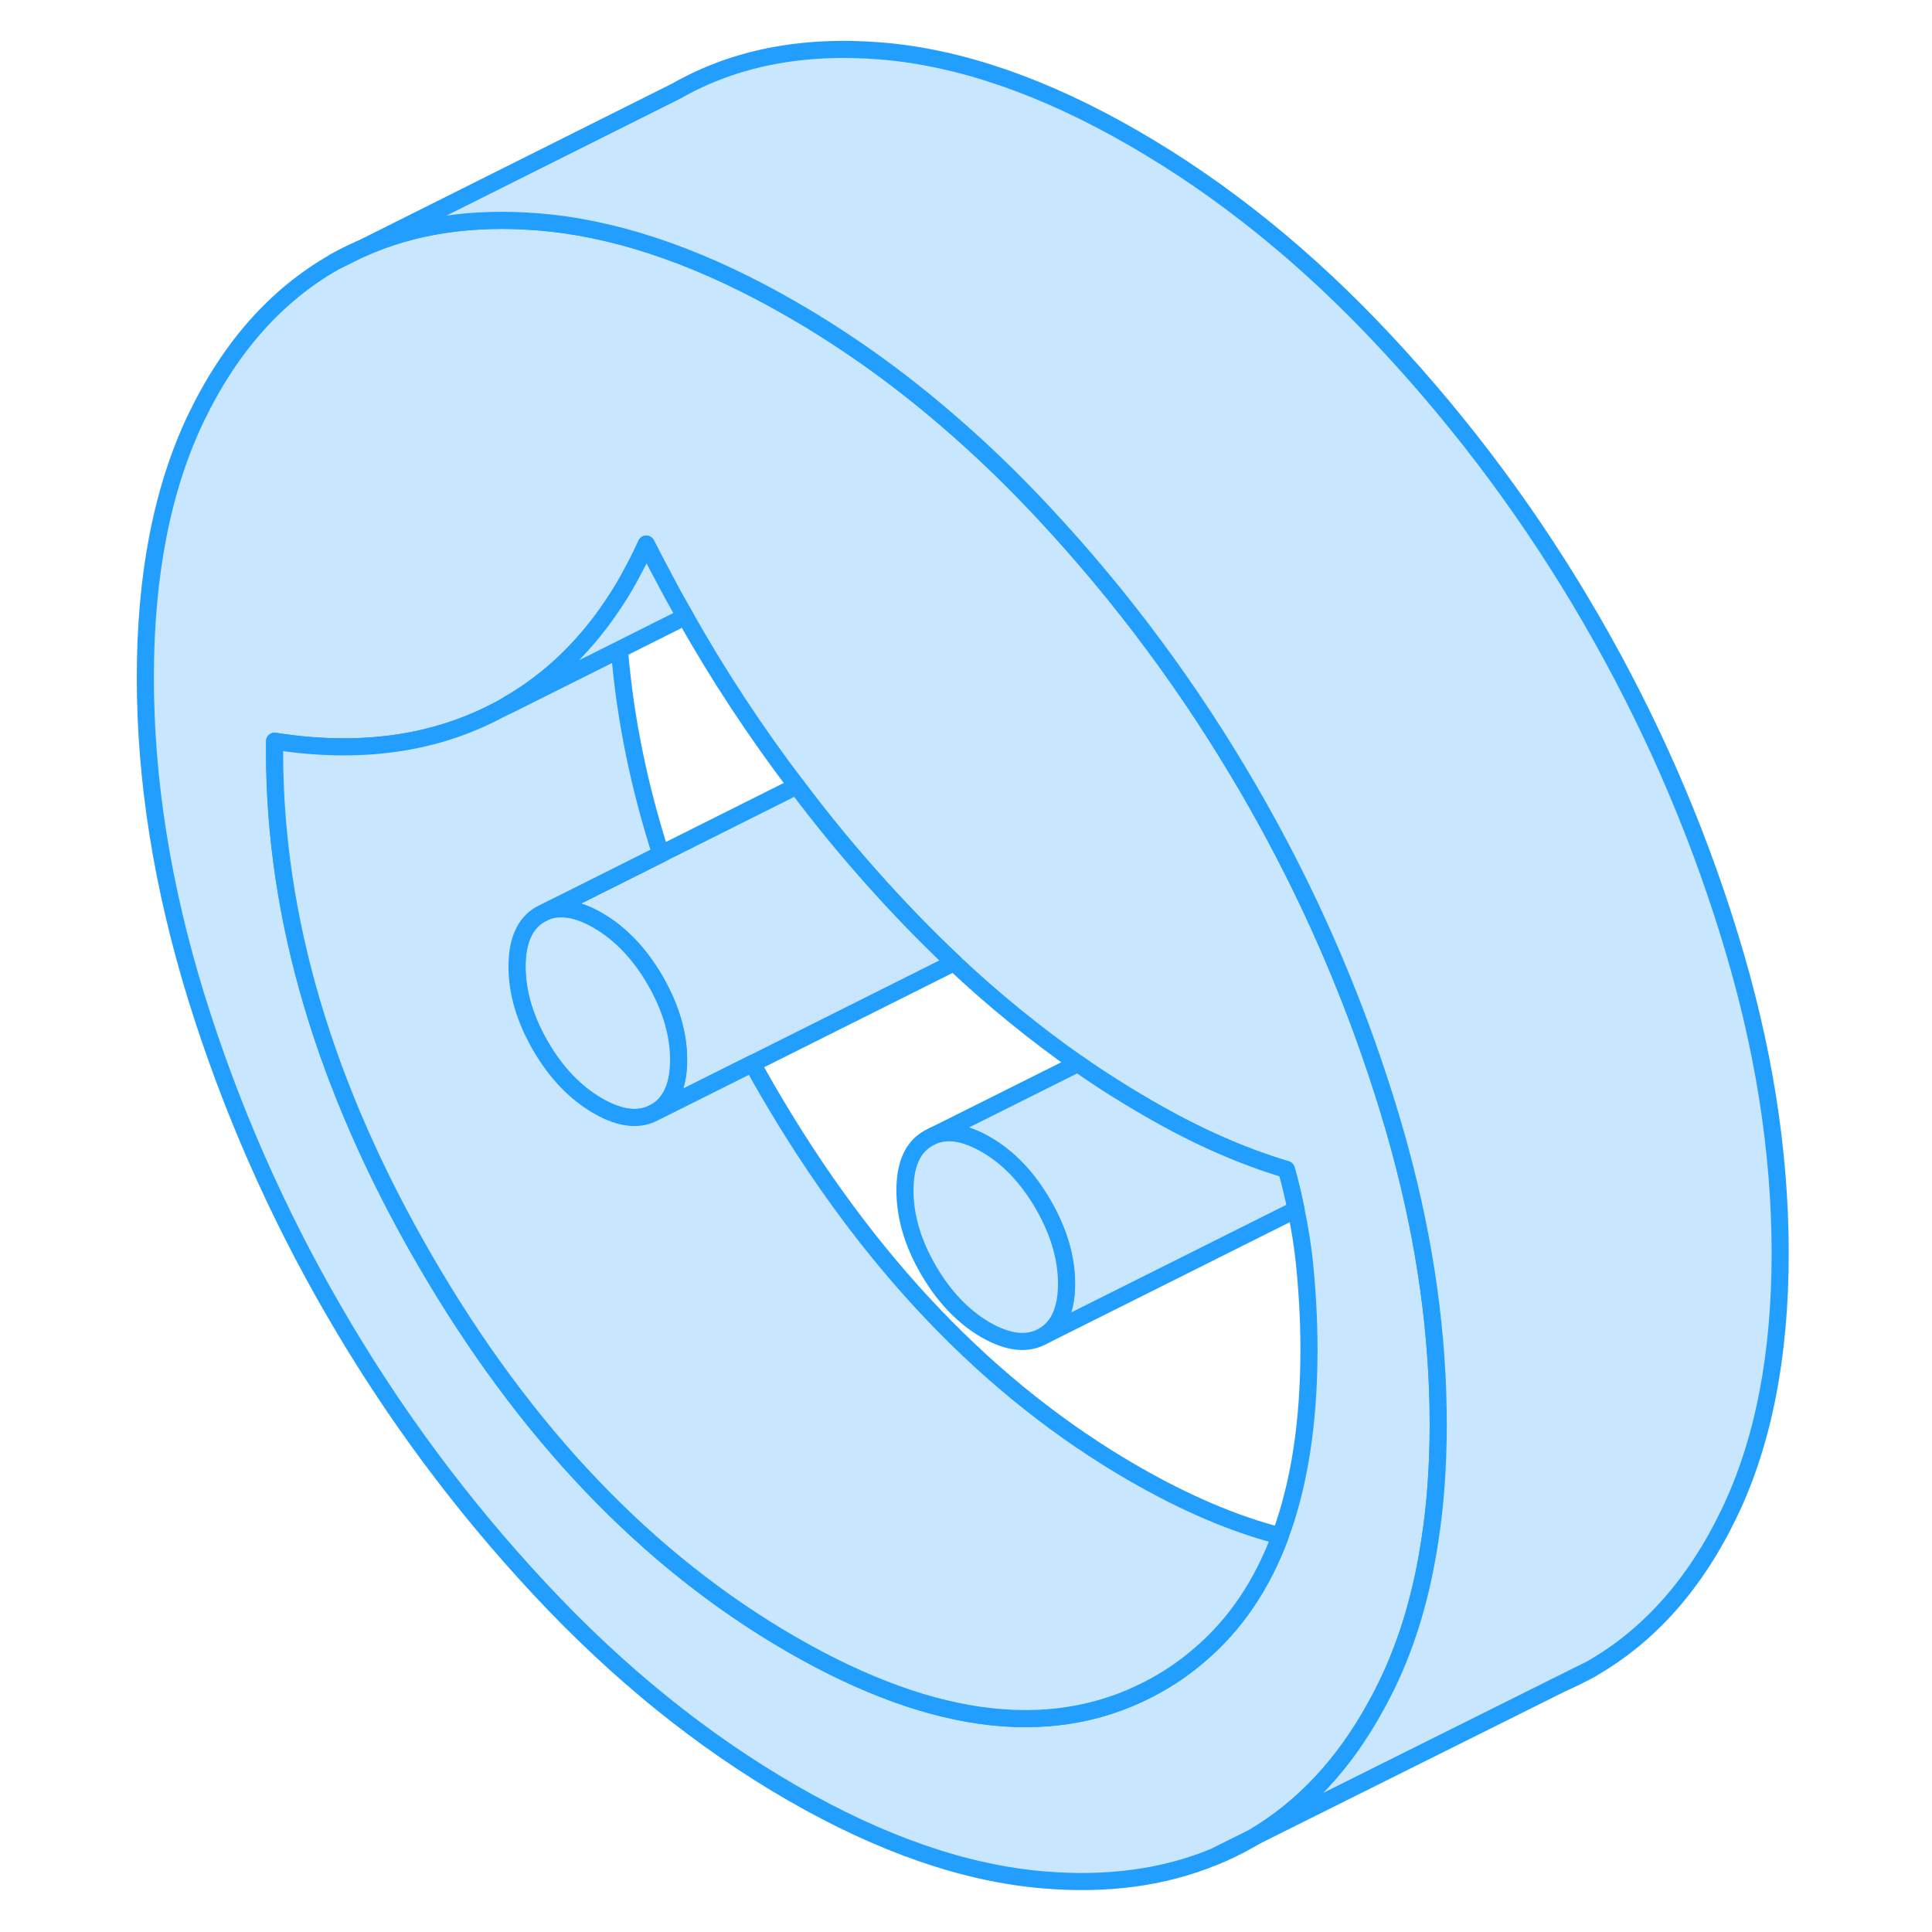 <svg width="48" height="48" viewBox="0 0 100 113" fill="#c8e7ff" xmlns="http://www.w3.org/2000/svg" stroke-width="1px" stroke-linecap="round" stroke-linejoin="round"><path d="M13.06 15.323L14.55 14.584C14.04 14.793 13.54 15.043 13.06 15.323ZM64.51 108.604C65.22 108.324 65.9 107.993 66.56 107.613L66.86 107.434L64.51 108.604Z" stroke="#229EFF" stroke-linejoin="round"/><path d="M75.39 67.254C75.16 66.394 74.91 65.534 74.64 64.664C73.9 62.274 73.07 59.924 72.13 57.604C70.56 53.704 68.7 49.904 66.56 46.214C63.16 40.344 59.16 34.944 54.56 30.014C52.92 28.254 51.24 26.614 49.52 25.104C46.42 22.364 43.18 20.024 39.81 18.084C34.82 15.204 30.11 13.524 25.69 13.044C25.48 13.024 25.27 13.004 25.06 12.984C21.12 12.654 17.61 13.184 14.55 14.584L13.06 15.324C9.65 17.264 6.96 20.304 4.97 24.434C2.99 28.564 2 33.634 2 39.634C2 45.634 2.99 51.854 4.97 58.284C6.96 64.704 9.65 70.854 13.06 76.724C16.46 82.594 20.46 87.994 25.06 92.924C29.66 97.864 34.58 101.834 39.81 104.854C45.04 107.874 49.96 109.574 54.56 109.954C58.27 110.264 61.58 109.814 64.51 108.604L66.86 107.434C69.73 105.724 72.09 103.204 73.92 99.884C74.18 99.434 74.41 98.974 74.64 98.504C75.83 96.034 76.66 93.234 77.13 90.104C77.46 87.994 77.62 85.724 77.62 83.304C77.62 78.104 76.88 72.754 75.39 67.254ZM68.38 89.834C67.3 92.734 65.71 95.074 63.6 96.844C62.88 97.464 62.11 98.004 61.27 98.484C55.41 101.824 48.25 101.054 39.81 96.184C31.36 91.304 24.21 83.814 18.35 73.704C12.49 63.594 9.56 53.694 9.56 44.004V43.354C14.54 44.134 18.9 43.524 22.65 41.534C22.83 41.434 23.01 41.344 23.18 41.234C25.74 39.764 27.87 37.684 29.58 35.014C29.9 34.524 30.2 34.004 30.48 33.474C30.77 32.944 31.04 32.394 31.3 31.824C31.61 32.434 31.92 33.044 32.25 33.644C32.67 34.464 33.12 35.274 33.58 36.064C35.54 39.544 37.72 42.844 40.1 45.974C41.44 47.764 42.86 49.504 44.35 51.184C45.97 53.014 47.62 54.724 49.3 56.304C51.65 58.514 54.07 60.474 56.54 62.204C57.88 63.144 59.24 64.004 60.61 64.794C62.06 65.634 63.44 66.344 64.76 66.924C66.09 67.514 67.41 68.004 68.74 68.404C68.96 69.194 69.15 69.974 69.3 70.744C69.51 71.754 69.67 72.744 69.78 73.724C69.96 75.464 70.06 77.194 70.06 78.934C70.06 83.174 69.5 86.804 68.38 89.834Z" stroke="#229EFF" stroke-linejoin="round"/><path d="M49.3 56.304L37.51 62.204L32.05 64.934C32.05 64.934 32.04 64.914 32.03 64.904C32.8 64.354 33.19 63.384 33.19 61.984C33.19 60.474 32.73 58.924 31.82 57.344C30.91 55.774 29.79 54.604 28.47 53.834C27.81 53.454 27.2 53.234 26.64 53.174C26.59 53.044 26.54 52.914 26.5 52.784L32.15 49.954L40.1 45.974C41.44 47.764 42.86 49.504 44.35 51.184C45.97 53.014 47.62 54.724 49.3 56.304Z" stroke="#229EFF" stroke-linejoin="round"/><path d="M55.88 75.084C55.88 73.564 55.42 72.024 54.51 70.444C53.59 68.864 52.48 67.694 51.15 66.934C49.96 66.254 48.94 66.074 48.08 66.434L56.54 62.204C57.88 63.144 59.24 64.004 60.61 64.794C62.06 65.634 63.44 66.344 64.76 66.924C66.09 67.514 67.41 68.004 68.74 68.404C68.96 69.194 69.15 69.974 69.3 70.744L54.51 78.144C55.42 77.624 55.88 76.604 55.88 75.084Z" stroke="#229EFF" stroke-linejoin="round"/><path d="M55.88 75.084C55.88 76.603 55.42 77.624 54.51 78.144C53.59 78.663 52.48 78.543 51.15 77.784C49.83 77.013 48.71 75.844 47.8 74.273C46.88 72.694 46.43 71.144 46.43 69.624C46.43 68.103 46.88 67.094 47.8 66.573L48.08 66.433C48.94 66.073 49.96 66.254 51.15 66.933C52.48 67.694 53.59 68.864 54.51 70.444C55.42 72.023 55.88 73.564 55.88 75.084Z" stroke="#229EFF" stroke-linejoin="round"/><path d="M85.03 98.374C85.55 98.154 86.06 97.894 86.56 97.614L85.03 98.374Z" stroke="#229EFF" stroke-linejoin="round"/><path d="M33.19 61.984C33.19 63.384 32.8 64.354 32.03 64.904C31.97 64.954 31.89 65.004 31.82 65.044C30.91 65.564 29.79 65.444 28.47 64.684C27.14 63.914 26.02 62.744 25.11 61.174C24.2 59.594 23.74 58.044 23.74 56.534C23.74 55.024 24.2 53.994 25.11 53.474L25.39 53.334C25.78 53.174 26.19 53.124 26.64 53.174C27.2 53.234 27.81 53.454 28.47 53.834C29.79 54.604 30.91 55.774 31.82 57.344C32.73 58.924 33.19 60.474 33.19 61.984Z" stroke="#229EFF" stroke-linejoin="round"/><path d="M68.38 89.834C67.3 92.734 65.71 95.074 63.6 96.844C62.88 97.464 62.11 98.004 61.27 98.484C55.41 101.824 48.25 101.054 39.81 96.184C31.36 91.304 24.21 83.814 18.35 73.704C12.49 63.594 9.56 53.694 9.56 44.004V43.354C14.54 44.134 18.9 43.524 22.65 41.534L23.19 41.264L29.73 37.994C30.05 41.944 30.86 45.934 32.15 49.954L26.5 52.784L25.39 53.334L25.11 53.474C24.2 53.994 23.74 55.014 23.74 56.534C23.74 58.054 24.2 59.594 25.11 61.174C26.02 62.744 27.14 63.914 28.47 64.684C29.79 65.444 30.91 65.564 31.82 65.044L32.05 64.934L37.51 62.204C37.78 62.704 38.06 63.204 38.35 63.704C44.21 73.814 51.36 81.304 59.81 86.184C62.83 87.924 65.69 89.144 68.38 89.834Z" stroke="#229EFF" stroke-linejoin="round"/><path d="M33.58 36.064L29.73 37.994L23.19 41.264C23.19 41.264 23.18 41.244 23.18 41.234C25.74 39.764 27.87 37.684 29.58 35.014C29.9 34.524 30.2 34.004 30.48 33.474C30.77 32.944 31.04 32.394 31.3 31.824C31.61 32.434 31.92 33.044 32.25 33.644C32.67 34.464 33.12 35.274 33.58 36.064Z" stroke="#229EFF" stroke-linejoin="round"/><path d="M97.62 73.303C97.62 79.303 96.63 84.374 94.64 88.504C92.66 92.633 89.96 95.674 86.56 97.614L85.03 98.374L66.86 107.434C69.73 105.724 72.09 103.203 73.92 99.883C74.18 99.433 74.41 98.974 74.64 98.504C75.83 96.034 76.66 93.234 77.13 90.103C77.46 87.993 77.62 85.724 77.62 83.303C77.62 78.103 76.88 72.754 75.39 67.254C75.16 66.394 74.91 65.534 74.64 64.663C73.9 62.273 73.07 59.923 72.13 57.603C70.56 53.703 68.7 49.904 66.56 46.214C63.16 40.343 59.16 34.944 54.56 30.014C52.92 28.253 51.24 26.613 49.52 25.104C46.42 22.363 43.18 20.023 39.81 18.084C34.82 15.204 30.11 13.524 25.69 13.043C25.48 13.024 25.27 13.004 25.06 12.983C21.12 12.653 17.61 13.184 14.55 14.584L33.06 5.324C36.46 3.384 40.46 2.603 45.06 2.983C49.66 3.364 54.58 5.064 59.81 8.084C65.04 11.104 69.96 15.073 74.56 20.014C79.16 24.944 83.16 30.343 86.56 36.214C89.96 42.084 92.66 48.233 94.64 54.663C96.63 61.084 97.62 67.293 97.62 73.303Z" stroke="#229EFF" stroke-linejoin="round"/></svg>